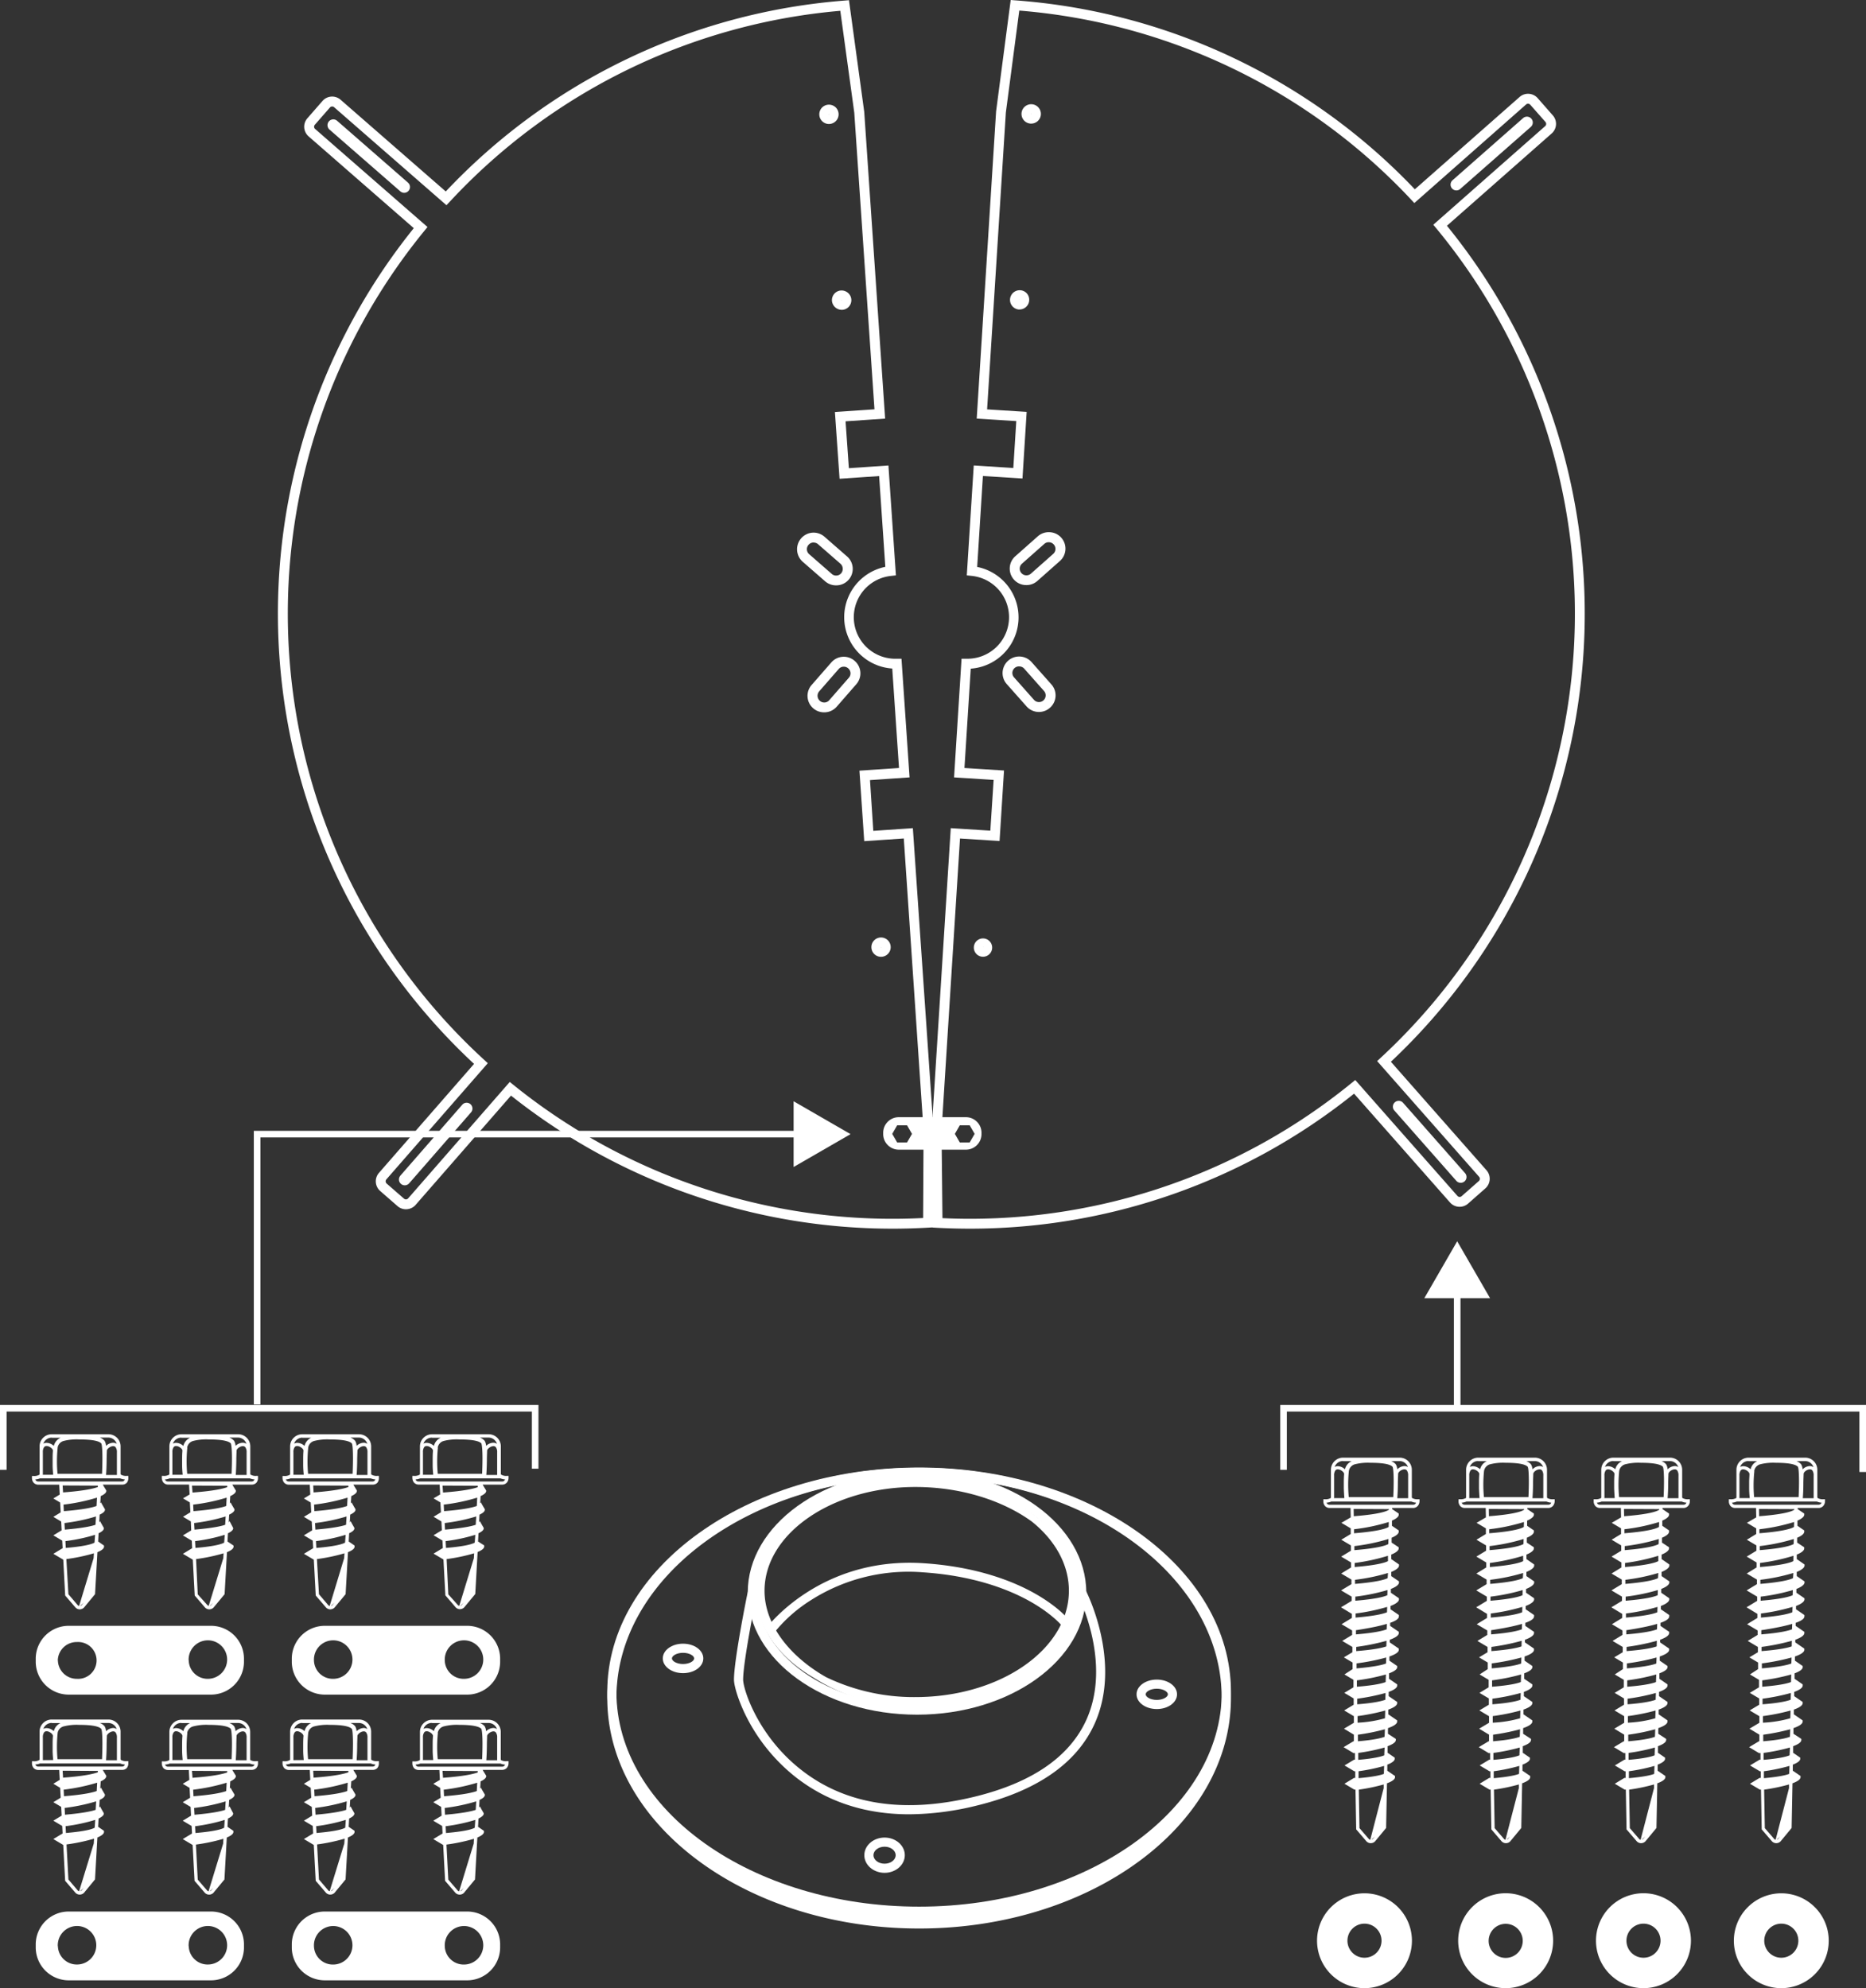 <svg xmlns="http://www.w3.org/2000/svg" viewBox="0 0 566 603.18"><rect x="0" y="0" width="566" height="603.18" fill="#333333" stroke="none"/><defs><style>.cls-1{fill:#fff;}</style></defs><title>blueprint</title><g id="Layer_2" data-name="Layer 2"><g id="Layer_1-2" data-name="Layer 1"><path class="cls-1" d="M294.18,372.76c-3.28,0-6.58-.09-9.88-.26l-1.41-.08-.3-29.41V343l5.8-91.75,12,.76,1-15.4-12-.76,2.27-36,1.44,0h.28a12.6,12.6,0,0,0,1.31-25.14l-1.44-.15,2.11-33.34,12,.76.9-14.23-12-.76,5.88-93.22L306.57,0,308,.11A185.91,185.91,0,0,1,429.15,57.43l31.77-28a3.88,3.88,0,0,1,5.49.34L471,35a3.88,3.88,0,0,1-.34,5.49l-31.77,28a186.56,186.56,0,0,1-17,253.63l29,32.92a3.9,3.9,0,0,1-.35,5.5l-5.23,4.61a3.89,3.89,0,0,1-5.5-.35l-29.09-33A186,186,0,0,1,294.18,372.76Zm-8.31-3.19a183.06,183.06,0,0,0,124.09-41l1.12-.91,31,35.17a.9.9,0,0,0,1.26.08l5.24-4.61a.91.91,0,0,0,.08-1.26l-30.94-35.12,1.07-1A183.55,183.55,0,0,0,435.68,69.3l-.93-1.12,33.94-29.92a.9.9,0,0,0,.08-1.26l-4.61-5.23a.9.9,0,0,0-1.26-.08L429,61.6l-1-1.07A182.92,182.92,0,0,0,309.17,3.21L305.1,34.12l-5.69,90.08,12,.76-1.27,20.21-12-.76L296.4,172a15.6,15.6,0,0,1-1.95,30.86L292.54,233l12,.76-1.35,21.39-12-.76-5.6,88.7Zm8.82-25.91a.06.06,0,0,0-.06.06h.06v-.06Zm3.57-53.4h-.19a2.78,2.78,0,1,1,.19,0Zm0-3s-.07,0-.07.06h.06v-.07ZM315.14,216a5,5,0,0,1-3.78-1.71l-6-6.76a5,5,0,1,1,7.55-6.65l6,6.76a5,5,0,0,1-.45,7.1h0A5,5,0,0,1,315.14,216Zm-6-13.83a2,2,0,0,0-1.52,3.37l6,6.77a2,2,0,0,0,3.05-2.68l-6-6.77A2,2,0,0,0,309.17,202.18Zm2.21-24.67h-.33a5,5,0,0,1-3-8.79l6.77-6a5,5,0,0,1,3.64-1.25,5,5,0,0,1,3,8.79l-6.77,6A5,5,0,0,1,311.38,177.51Zm6.75-13a2,2,0,0,0-1.34.51L310,171a2,2,0,0,0-.19,2.86,2,2,0,0,0,1.4.68,2,2,0,0,0,1.47-.49l6.77-6a2,2,0,0,0,.18-2.86,2,2,0,0,0-1.4-.68Zm-8.88-70.6h-.19A2.93,2.93,0,1,1,311.45,89a2.89,2.89,0,0,1,.73,2.12A2.94,2.94,0,0,1,309.25,93.89Zm0-3a.09.09,0,0,0-.07.06h.07v-.07Zm3.56-53.4h-.19a2.94,2.94,0,0,1-2.74-3.12,2.94,2.94,0,1,1,2.93,3.12Zm-.07-2.94h.14l-.07-.07A.11.11,0,0,0,312.74,34.55Z"/><path class="cls-1" d="M444.23,358.41a1.77,1.77,0,0,1-2.49-.16l-18.86-21.4a1.77,1.77,0,0,1,2.65-2.34l18.86,21.41A1.77,1.77,0,0,1,444.23,358.41Z"/><path class="cls-1" d="M464.49,36a1.78,1.78,0,0,1-.16,2.5L442.92,57.33a1.76,1.76,0,0,1-2.33-2.65L462,35.82A1.78,1.78,0,0,1,464.49,36Z"/><path class="cls-1" d="M270.81,372.76A185.93,185.93,0,0,1,155,332.39l-28.93,33.15a3.86,3.86,0,0,1-2.67,1.32,3.82,3.82,0,0,1-2.83-.95l-5.25-4.58a3.9,3.9,0,0,1-.37-5.5l28.84-33.06A186.56,186.56,0,0,1,125.51,69.22L93.61,41.38a3.89,3.89,0,0,1-.38-5.49l4.59-5.26a3.89,3.89,0,0,1,5.49-.37l31.9,27.83A186,186,0,0,1,256.1.18l1.41-.12,4.63,33.86L268.48,127l-12,.82,1,14.22,12-.81,2.27,33.33-1.43.16A12.6,12.6,0,0,0,272,199.85l1.44,0,2.45,36-12,.82,1,15.4,12-.82L283.18,343,283,372.37l-1.4.08C278,372.65,274.4,372.76,270.81,372.76ZM154.62,328.25l1.12.9A183.05,183.05,0,0,0,280,369.53l.14-26.48-6-88.67-12,.82-1.45-21.39,12-.81-2.05-30.18a15.6,15.6,0,0,1-2.1-30.85l-1.88-27.54-12,.82L253.25,125l12-.82-6.13-90-4.24-30.9A183,183,0,0,0,136.42,61.2l-1,1.06L101.34,32.52a.9.9,0,0,0-1.26.09l-4.59,5.25a.9.9,0,0,0,.09,1.26l34.09,29.75L128.75,70a183.57,183.57,0,0,0,18.13,251.56l1.08,1L117.2,357.8a.92.92,0,0,0,.08,1.27l5.26,4.58a.9.9,0,0,0,.65.22.89.89,0,0,0,.61-.3Zm116.46,15.41h0v.13l.06-.07S271.12,343.66,271.08,343.66Zm-3.84-53.38a2.91,2.91,0,0,1-2.92-2.74,2.89,2.89,0,0,1,.71-2.12,2.93,2.93,0,1,1,2.41,4.85Zm0-3h0v.13l.06-.07S267.27,287.28,267.24,287.28ZM250,216.11a5,5,0,0,1-3.78-8.34l5.93-6.79a5,5,0,0,1,7.09-.48,5,5,0,0,1,.49,7.09l-5.93,6.8a5,5,0,0,1-3.45,1.71Zm5.94-13.85a2,2,0,0,0-1.53.69l-5.93,6.8a2,2,0,0,0-.49,1.47,2,2,0,0,0,.68,1.39,2,2,0,0,0,2.87-.19l5.93-6.8a2,2,0,0,0-.2-2.86A2,2,0,0,0,255.92,202.26Zm-2.36-24.67a5,5,0,0,1-3.3-1.23l-6.8-5.93a5.06,5.06,0,0,1-.48-7.1h0a5,5,0,0,1,7.1-.48l6.79,5.93a5,5,0,0,1-3.31,8.81Zm-6.79-13a2,2,0,0,0-1.53.69h0a2,2,0,0,0,.2,2.87l6.79,5.93a2,2,0,0,0,3.36-1.67,2,2,0,0,0-.69-1.39l-6.8-5.93A2,2,0,0,0,246.77,164.61ZM255.28,94a3,3,0,0,1-2.93-2.74h0a2.94,2.94,0,0,1,2.73-3.13,3,3,0,0,1,2.13.72A2.93,2.93,0,0,1,255.48,94Zm0-3h0v.13l.06-.07A.07.07,0,0,0,255.28,91Zm-3.84-53.38a2.93,2.93,0,0,1-2.92-2.74h0a2.93,2.93,0,0,1,2.72-3.12,3,3,0,0,1,2.13.71,2.94,2.94,0,0,1-1.73,5.14Zm0-3h0v.13l.06-.07S251.48,34.59,251.44,34.59Z"/><path class="cls-1" d="M121.45,356.66l18.76-21.5a1.76,1.76,0,1,1,2.66,2.32L124.11,359a1.76,1.76,0,1,1-2.66-2.32Z"/><path class="cls-1" d="M102.26,36.65l21.5,18.76a1.76,1.76,0,1,1-2.32,2.65L99.94,39.31a1.78,1.78,0,0,1-.17-2.49A1.76,1.76,0,0,1,102.26,36.65Z"/><path class="cls-1" d="M292.89,338.94H272.72a4.73,4.73,0,0,0-4.83,4.62v.6a4.74,4.74,0,0,0,4.83,4.63h20.17a4.73,4.73,0,0,0,4.82-4.63v-.6A4.73,4.73,0,0,0,292.89,338.94Zm-17.76,7.66h-3l-1.5-2.6,1.5-2.6h3l1.5,2.6Zm19,0h-3l-1.5-2.6,1.5-2.6h3l1.5,2.6Z"/><path class="cls-1" d="M278.78,580.23c-51.6,0-93.58-30-93.58-67s42-67,93.58-67,93.59,30,93.59,67S330.39,580.23,278.78,580.23Zm0-133.16c-51.17,0-92.81,29.69-92.81,66.19s41.64,66.19,92.81,66.19,92.82-29.69,92.82-66.19S330,447.07,278.78,447.07Z"/><path class="cls-1" d="M278.79,581.23c-52.16,0-94.59-30.49-94.59-68s42.43-68,94.59-68,94.58,30.49,94.58,68S330.94,581.23,278.79,581.23Zm0-133.16c-50.63,0-91.82,29.24-91.82,65.19s41.19,65.19,91.82,65.19,91.81-29.24,91.81-65.19S329.41,448.07,278.79,448.07Z"/><path class="cls-1" d="M278.78,584.08c-51.6,0-93.58-30.9-93.58-68.89s42-68.89,93.58-68.89,93.59,30.9,93.59,68.89S330.39,584.08,278.78,584.08Zm0-137c-51.17,0-92.81,30.56-92.81,68.12s41.64,66.71,92.81,66.71,92.82-29.15,92.82-66.71S330,447.07,278.78,447.07Z"/><path class="cls-1" d="M278.79,585.08c-52.16,0-94.59-31.35-94.59-69.89s42.43-69.89,94.59-69.89,94.58,31.35,94.58,69.89S330.94,585.08,278.79,585.08Zm-28.7-5.34a124.93,124.93,0,0,0,57.39,0,131.87,131.87,0,0,1-57.39,0Zm28.7-131.67c-50.63,0-91.82,30.11-91.82,67.12,0,17.75,9.52,34.31,26.8,46.62s40.35,19.09,65,19.09,47.75-6.78,65-19.09,26.8-28.87,26.8-46.62C370.6,478.18,329.41,448.07,278.79,448.07Z"/><path class="cls-1" d="M278.15,519.21c-27.75,0-50.34-16.18-50.34-36.07s22.59-36.07,50.34-36.07,50.34,16.18,50.34,36.07S305.91,519.21,278.15,519.21Zm0-71.37c-27.33,0-49.56,15.84-49.56,35.3s22.23,35.3,49.56,35.3,49.57-15.84,49.57-35.3S305.48,447.84,278.15,447.84Z"/><path class="cls-1" d="M278.15,520.21c-28.31,0-51.34-16.63-51.34-37.07s23-37.07,51.34-37.07,51.34,16.63,51.34,37.07S306.46,520.21,278.15,520.21Zm0-71.37c-26.78,0-48.56,15.39-48.56,34.3s21.78,34.3,48.56,34.3,48.57-15.39,48.57-34.3S304.93,448.84,278.15,448.84Z"/><path class="cls-1" d="M277.67,515.87c-26.21,0-47.54-14.93-47.54-33.27s21.33-33.27,47.54-33.27,47.55,14.92,47.55,33.27S303.89,515.87,277.67,515.87Zm0-65.77c-25.79,0-46.77,14.58-46.77,32.5s22,34.57,47.81,34.57,47.82-16.65,47.82-34.57S303.47,450.1,277.67,450.1Z"/><path class="cls-1" d="M278.71,518.17a59.32,59.32,0,0,1-32-9.23c-10.71-6.29-17.53-15.76-17.53-26.34,0-18.9,21.78-34.27,48.54-34.27,14.69,0,27.87,4.62,36.78,11.92,8.08,6,13.08,13.85,13.08,22.35C327.53,501.55,304.72,518.17,278.71,518.17Zm-28.14-9.35a61.24,61.24,0,0,0,27.1,6.05c25.67,0,46.55-14.48,46.55-32.27,0-8-4.25-15.38-11.27-21-8.83-6.39-21.48-10.47-35.28-10.47-25.24,0-45.77,14.13-45.77,31.5C231.9,492.81,239.44,502.5,250.57,508.82Z"/><path class="cls-1" d="M275.76,549.43c-13.12,0-24.47-3.72-33.89-11.14-13.67-10.76-18.23-25.68-18.23-28.72,0-5.88,4-25.67,4.18-26.51l.76.16c0,.2-4.17,20.54-4.17,26.35,0,3,4.48,17.52,17.94,28.12,13.73,10.81,31.66,13.65,53.28,8.43,17.87-4.32,29.58-12.36,34.8-23.92,8.14-18.05-2.56-38.67-2.67-38.88l.68-.36c.12.21,11,21.16,2.69,39.55-5.32,11.79-17.2,20-35.32,24.36A85.57,85.57,0,0,1,275.76,549.43Z"/><path class="cls-1" d="M275.76,550.43h0c-13.33,0-24.94-3.82-34.51-11.35a54.87,54.87,0,0,1-14.51-17.58c-2.67-5.1-4.11-10-4.11-11.93,0-6,4-25.86,4.21-26.71l.2-1,2.72.56-.2,1c0,.2-4.15,20.43-4.15,26.15,0,2.86,4.39,17,17.55,27.33,13.49,10.62,31.12,13.39,52.43,8.25,17.56-4.24,29-12.1,34.12-23.36,7.93-17.56-2.53-37.8-2.63-38l-.47-.89,2.45-1.29.47.88c.11.22,11.17,21.67,2.71,40.43-5.45,12.09-17.56,20.47-36,24.92a86.87,86.87,0,0,1-20.28,2.59Z"/><path class="cls-1" d="M234.05,494.8l-.62-.46c.15-.21,15.69-21.13,46.66-19.09,16.13,1.07,27,5.49,33.23,9,6.8,3.82,9.73,7.35,9.85,7.5l-.59.49c-.12-.14-12-14.21-42.55-16.23a56,56,0,0,0-34.56,8.62A46.36,46.36,0,0,0,234.05,494.8Z"/><path class="cls-1" d="M234.27,496.19,232,494.56l.6-.81c.16-.21,16.25-21.56,47.53-19.49,16.33,1.07,27.32,5.56,33.66,9.12,6.82,3.84,9.82,7.36,10.14,7.74l.63.78-2.14,1.75-.63-.76s-3-3.53-9.66-7.22c-6.09-3.38-16.62-7.62-32.18-8.65a55,55,0,0,0-34,8.46,44.87,44.87,0,0,0-11.16,9.91Z"/><path class="cls-1" d="M207.18,506.61c-2.83,0-5.14-1.55-5.14-3.47s2.31-3.47,5.14-3.47,5.15,1.56,5.15,3.47S210,506.61,207.18,506.61Zm0-6.17c-2.41,0-4.37,1.22-4.37,2.7s2,2.7,4.37,2.7,4.37-1.21,4.37-2.7S209.59,500.44,207.18,500.44Z"/><path class="cls-1" d="M207.18,507.61c-3.44,0-6.14-2-6.14-4.47s2.7-4.47,6.14-4.47,6.15,2,6.15,4.47S210.63,507.61,207.18,507.61Zm0-6.17c-1.93,0-3.37.9-3.37,1.7s1.44,1.7,3.37,1.7,3.37-.89,3.37-1.7S209.11,501.44,207.18,501.44Z"/><path class="cls-1" d="M350.88,517.5c-2.84,0-5.14-1.55-5.14-3.47s2.3-3.47,5.14-3.47S356,512.12,356,514,353.71,517.5,350.88,517.5Zm0-6.17c-2.41,0-4.37,1.21-4.37,2.7s2,2.7,4.37,2.7,4.37-1.21,4.37-2.7S353.29,511.33,350.88,511.33Z"/><path class="cls-1" d="M350.88,518.5c-3.44,0-6.14-2-6.14-4.47s2.7-4.47,6.14-4.47,6.14,2,6.14,4.47S354.32,518.5,350.88,518.5Zm0-6.17c-1.93,0-3.37.9-3.37,1.7s1.44,1.7,3.37,1.7,3.37-.9,3.37-1.7S352.81,512.33,350.88,512.33Z"/><path class="cls-1" d="M268.31,567.19c-2.84,0-5.14-2-5.14-4.35s2.3-4.35,5.14-4.35,5.14,2,5.14,4.35S271.14,567.19,268.31,567.19Zm0-7.93c-2.41,0-4.37,1.61-4.37,3.58s2,3.58,4.37,3.58,4.37-1.61,4.37-3.58S270.72,559.26,268.31,559.26Z"/><path class="cls-1" d="M268.31,568.19c-3.39,0-6.14-2.4-6.14-5.35s2.75-5.35,6.14-5.35,6.14,2.4,6.14,5.35S271.69,568.19,268.31,568.19Zm0-7.93c-1.86,0-3.37,1.16-3.37,2.58s1.51,2.58,3.37,2.58,3.37-1.16,3.37-2.58S270.17,560.26,268.31,560.26Z"/><path class="cls-1" d="M151.7,504.32v-1.27a10,10,0,0,0-10.22-9.8H98.73a10,10,0,0,0-10.22,9.8v1.27a10,10,0,0,0,10.22,9.8h42.75A10,10,0,0,0,151.7,504.32Zm-56.47-.57a5.84,5.84,0,1,1,5.83,5.58A5.72,5.72,0,0,1,95.23,503.75Zm39.68,0a5.84,5.84,0,1,1,5.83,5.58A5.72,5.72,0,0,1,134.91,503.75Z"/><path class="cls-1" d="M74,504.32v-1.27a10,10,0,0,0-10.22-9.8H21.06a10,10,0,0,0-10.22,9.8v1.27a10,10,0,0,0,10.22,9.8H63.81A10,10,0,0,0,74,504.32Zm-56.47-.57a5.72,5.72,0,0,1,5.84-5.58,5.59,5.59,0,1,1,0,11.16A5.72,5.72,0,0,1,17.56,503.75Zm39.69,0a5.84,5.84,0,1,1,5.83,5.58A5.71,5.71,0,0,1,57.25,503.75Z"/><path class="cls-1" d="M151.7,591v-1.28a10,10,0,0,0-10.22-9.79H98.73a10,10,0,0,0-10.22,9.79V591a10,10,0,0,0,10.22,9.8h42.75A10,10,0,0,0,151.7,591Zm-56.47-.57a5.84,5.84,0,1,1,5.83,5.58A5.72,5.72,0,0,1,95.23,590.42Zm39.68,0a5.84,5.84,0,1,1,5.83,5.58A5.72,5.72,0,0,1,134.91,590.42Z"/><path class="cls-1" d="M74,591v-1.28a10,10,0,0,0-10.22-9.79H21.06a10,10,0,0,0-10.22,9.79V591a10,10,0,0,0,10.22,9.8H63.81A10,10,0,0,0,74,591Zm-56.47-.57A5.84,5.84,0,1,1,23.4,596,5.73,5.73,0,0,1,17.56,590.42Zm39.69,0A5.84,5.84,0,1,1,63.08,596,5.72,5.72,0,0,1,57.25,590.42Z"/><path class="cls-1" d="M554.7,588.79a14.39,14.39,0,1,0-14.39,14.39A14.4,14.4,0,0,0,554.7,588.79Zm-19.56,0a5.17,5.17,0,1,1,5.17,5.16A5.17,5.17,0,0,1,535.14,588.79Z"/><path class="cls-1" d="M512.9,588.79a14.4,14.4,0,1,0-14.39,14.39A14.4,14.4,0,0,0,512.9,588.79Zm-19.56,0a5.17,5.17,0,1,1,5.17,5.16A5.16,5.16,0,0,1,493.34,588.79Z"/><path class="cls-1" d="M471.1,588.79a14.4,14.4,0,1,0-14.4,14.39A14.4,14.4,0,0,0,471.1,588.79Zm-19.56,0A5.17,5.17,0,1,1,456.7,594,5.16,5.16,0,0,1,451.54,588.79Z"/><path class="cls-1" d="M428.27,588.79a14.39,14.39,0,1,0-14.39,14.39A14.4,14.4,0,0,0,428.27,588.79Zm-19.56,0a5.17,5.17,0,1,1,5.17,5.16A5.17,5.17,0,0,1,408.71,588.79Z"/><polygon class="cls-1" points="566 446.58 564 446.58 564 428.25 390.33 428.25 390.33 445.92 388.33 445.92 388.33 426.25 566 426.25 566 446.58"/><polygon class="cls-1" points="2 445.92 0 445.92 0 426.25 163.33 426.25 163.33 445.58 161.33 445.58 161.33 428.25 2 428.25 2 445.92"/><rect class="cls-1" x="441" y="390.93" width="2" height="35.65"/><polygon class="cls-1" points="451.97 393.85 442 376.58 432.03 393.85 451.97 393.85"/><path class="cls-1" d="M430.57,455.33l0-.48-.48,0a3,3,0,0,1-1.74-.37.31.31,0,0,1-.11-.25v-8.33a3.68,3.68,0,0,0-3.68-3.67H407.38a3.68,3.68,0,0,0-3.68,3.67v1.74l0,6.74a.3.3,0,0,1-.07.1,3,3,0,0,1-1.74.37l-.49,0,0,.48a2.22,2.22,0,0,0,.52,1.59,1.93,1.93,0,0,0,1.47.58h6.26l.06,2.85L406.88,462l2.82,1.68,0,1.72-2.85,1.73,2.91,1.73,0,1.61-2.94,1.78,3,1.79,0,1.5-3,1.84,3.1,1.84,0,1.39-3.13,1.89,3.2,1.9,0,1.28-3.22,1.95,3.29,2,0,1.23-3.13,1.9,3.2,1.9,0,1.35-3,1.82,3.08,1.83,0,1.61-2.58,1.55,2.64,1.57,0,2L407.8,508l2.74,1.63,0,2.28-2.78,1.68,2.84,1.69,0,1.91-2.88,1.73,2.94,1.75,0,2-3,1.79,3,1.81,0,2h-.12l-3,1.79,3,1.8H411l0,2-.16,0h-.11l-2.91,1.75,3,1.78.17,0h.09l0,2-.24,0h-.12l-2.92,1.77,3,1.78.17,0,.18,0,.21,11.74V555l3.06,3.57a1.81,1.81,0,0,0,1.28.62h.1a1.84,1.84,0,0,0,1.28-.54l3.36-4.07.26-13.55c1.54-.57,2.54-1.23,2.44-2l0-.22-2.34-1.6,0-1.84c1.42-.55,2.35-1.19,2.25-1.9l0-.22-2.15-1.48,0-2c1.57-.58,2.59-1.25,2.48-2l0-.22L421,526l0-1.71c1.74-.61,2.9-1.32,2.79-2.13l0-.22-2.68-1.84,0-1.43c1.68-.6,2.79-1.3,2.68-2.1l0-.22-2.57-1.76,0-1.29c1.62-.59,2.69-1.28,2.58-2.06l0-.22-2.47-1.7,0-1.65c1.56-.58,2.57-1.25,2.47-2l0-.22-2.36-1.63,0-1.26c1.78-.62,3-1.35,2.85-2.18l0-.22-2.74-1.88,0-.8c1.73-.63,2.86-1.36,2.75-2.18l0-.22-2.64-1.81,0-.92c2.39-.84,2.73-1.55,2.65-2.16l0-.22-2.54-1.74v-1c2.21-.85,2.63-1.61,2.56-2.12l0-.22-2.45-1.68,0-1.14c2.12-.84,2.53-1.58,2.46-2.08l0-.22-2.35-1.61,0-1.25c2-.83,2.43-1.55,2.36-2.05l0-.22L422,473l0-1.36c1.95-.8,2.32-1.52,2.26-2l0-.22L422.11,468l0-1.47c1.86-.78,2.22-1.48,2.16-2l0-.22-2.06-1.41,0-1.57c1.77-.77,2.12-1.46,2.06-1.92l0-.22-2-1.35v-.34h6.25a1.94,1.94,0,0,0,1.48-.58A2.22,2.22,0,0,0,430.57,455.33ZM424,450.22c0-1.3.08-2.5.08-3.06s1-1.38,1.91-1.38a.88.88,0,0,1,.75.34,2.54,2.54,0,0,1,.38,1.55l0,6.86-3.29,0C423.93,453.24,424,451.71,424,450.22Zm3.05-5.13a1.89,1.89,0,0,0-1.06-.31,3.29,3.29,0,0,0-2.17,1,3.41,3.41,0,0,0-.43-1.51,3.31,3.31,0,0,0-1.46-1h2.59A2.66,2.66,0,0,1,427.05,445.09Zm-22.39,9.33a1,1,0,0,0,0-.17v-6.59a2.52,2.52,0,0,1,.38-1.54.88.88,0,0,1,.74-.34c.88,0,1.92.85,1.92,1.38v.11c-.05.67-.09,1.45-.09,2.35,0,.6,0,1.25,0,1.95.05,1.24.12,2.32.17,2.93l-3.2,0Zm4.48-8.13a2.52,2.52,0,0,1,1.87-2.06,16.15,16.15,0,0,1,4.73-.44c4.7,0,6.22.68,6.66,1.23.05.09.33.72.33,4.47,0,1.9-.07,3.76-.12,4.72h-13.5A40.35,40.35,0,0,1,409.14,446.29Zm-1.76-3H410a3.6,3.6,0,0,0-2.05,2.47,3.35,3.35,0,0,0-2.17-.94,1.9,1.9,0,0,0-.95.25A2.66,2.66,0,0,1,407.38,443.25Zm3.21,14.5,10.72.05V458c-.28.26-1.95,1.33-10.68,2Zm1.77,96.84-.21-11.68a56.38,56.38,0,0,0,7.55-1.57l0,1.11-4.07,15.68a.79.79,0,0,1-.42-.25Zm3.61,3.54,1.06-1-.67.8A.75.75,0,0,1,416,558.13Zm3.79-20c-.92.36-3,.89-7.68,1.3l0-2.1a55.51,55.51,0,0,0,7.76-1.62Zm.11-5.63c-.82.35-2.87.94-7.89,1.37l0-2.1a58.74,58.74,0,0,0,8-1.64Zm.11-5.62c-1,.38-3.14.94-8.1,1.36l0-2a62.83,62.83,0,0,0,8.19-1.65Zm.11-5.62a36.34,36.34,0,0,1-8.31,1.34l0-2a62,62,0,0,0,8.39-1.69Zm.11-5.62c-1.06.4-3.42,1-8.53,1.38l0-1.7a62.08,62.08,0,0,0,8.6-1.74Zm.1-5.37c-1,.4-3.37,1-8.72,1.42l0-1.94a61.79,61.79,0,0,0,8.8-1.78Zm.11-5.63c-1,.4-3.31,1-8.94,1.48l0-1.51a65.58,65.58,0,0,0,9-1.79Zm.1-5.19c-1.16.42-3.69,1-9.13,1.43l0-1.27a66.63,66.63,0,0,0,9.18-1.86Zm.1-5.18c-1.08.43-3.59,1.07-9.32,1.54l0-1.27c1.2-.18,3.65-.57,6.08-1.09,1.34-.29,2.42-.57,3.3-.83Zm.1-5.17c-1,.43-3.5,1.11-9.52,1.61l0-1.24a60.1,60.1,0,0,0,9.57-2Zm.1-5.17c-.93.43-3.39,1.15-9.71,1.67l0-1.24a59.28,59.28,0,0,0,9.76-2Zm.1-5.18c-.85.43-3.26,1.19-9.9,1.74l0-1.24a59.53,59.53,0,0,0,10-2.07Zm.1-5.17c-.76.41-3.11,1.22-10.1,1.79l0-1.23A60.1,60.1,0,0,0,421,472Zm.1-5.18c-.64.38-2.88,1.26-10.29,1.85l0-1.23a58.35,58.35,0,0,0,10.33-2.15Zm.1-5.19c-.5.34-2.54,1.29-10.49,1.92l0-1.22a57.38,57.38,0,0,0,10.53-2.2Zm8.11-7a1,1,0,0,1-.75.26H403.32a1,1,0,0,1-.74-.26,1,1,0,0,1-.2-.37,4,4,0,0,0,1.41-.33l4.71,0h14.82l4.79,0a4,4,0,0,0,1.41.33A1,1,0,0,1,429.32,456.24Z"/><path class="cls-1" d="M471.57,455.33l0-.48-.48,0a3,3,0,0,1-1.74-.37.31.31,0,0,1-.11-.25v-8.33a3.68,3.68,0,0,0-3.68-3.67H448.38a3.68,3.68,0,0,0-3.68,3.67v1.74l0,6.74a.3.3,0,0,1-.07.1,3,3,0,0,1-1.74.37l-.49,0,0,.48a2.22,2.22,0,0,0,.52,1.59,1.93,1.93,0,0,0,1.47.58h6.26l.06,2.85L447.88,462l2.82,1.68,0,1.72-2.85,1.73,2.91,1.73,0,1.61-2.94,1.78,3,1.79,0,1.5-3,1.84,3.1,1.84,0,1.39-3.13,1.89,3.2,1.9,0,1.28-3.22,1.95,3.29,2,0,1.23-3.13,1.9,3.2,1.9,0,1.35-3,1.82,3.08,1.83,0,1.61-2.58,1.55,2.64,1.57,0,2L448.8,508l2.74,1.63,0,2.28-2.78,1.68,2.84,1.69,0,1.91-2.88,1.73,2.94,1.75,0,2-3,1.79,3,1.81,0,2h-.12l-3,1.79,3,1.8H452l0,2-.16,0h-.11l-2.91,1.75,3,1.78.17,0h.09l0,2-.24,0h-.12l-2.92,1.77,3,1.78.17,0,.18,0,.21,11.74V555l3.06,3.57a1.81,1.81,0,0,0,1.28.62h.1a1.84,1.84,0,0,0,1.28-.54l3.36-4.07.26-13.55c1.54-.57,2.54-1.23,2.44-2l0-.22-2.34-1.6,0-1.84c1.42-.55,2.35-1.19,2.25-1.9l0-.22-2.15-1.48,0-2c1.57-.58,2.59-1.25,2.48-2l0-.22L462,526l0-1.71c1.74-.61,2.9-1.32,2.79-2.13l0-.22-2.68-1.84,0-1.43c1.68-.6,2.79-1.3,2.68-2.1l0-.22-2.57-1.76,0-1.29c1.62-.59,2.69-1.28,2.58-2.06l0-.22-2.47-1.7,0-1.65c1.56-.58,2.57-1.25,2.47-2l0-.22-2.36-1.63,0-1.26c1.78-.62,3-1.35,2.85-2.18l0-.22-2.74-1.88,0-.8c1.73-.63,2.86-1.36,2.75-2.18l0-.22-2.64-1.81,0-.92c2.39-.84,2.73-1.55,2.65-2.16l0-.22-2.54-1.74v-1c2.21-.85,2.63-1.61,2.56-2.12l0-.22-2.45-1.68,0-1.14c2.12-.84,2.53-1.58,2.46-2.08l0-.22-2.35-1.61,0-1.25c2-.83,2.43-1.55,2.36-2.05l0-.22L463,473l0-1.36c1.95-.8,2.32-1.52,2.26-2l0-.22L463.11,468l0-1.47c1.86-.78,2.22-1.48,2.16-2l0-.22-2.06-1.41,0-1.57c1.77-.77,2.12-1.46,2.06-1.92l0-.22-2-1.35v-.34h6.25a1.94,1.94,0,0,0,1.48-.58A2.22,2.22,0,0,0,471.57,455.33ZM465,450.22c0-1.3.08-2.5.08-3.06s1-1.38,1.91-1.38a.88.88,0,0,1,.75.34,2.54,2.54,0,0,1,.38,1.55l0,6.86-3.29,0C464.93,453.24,465,451.71,465,450.22Zm3.05-5.13a1.89,1.89,0,0,0-1.06-.31,3.29,3.29,0,0,0-2.17,1,3.41,3.41,0,0,0-.43-1.51,3.31,3.31,0,0,0-1.46-1h2.59A2.66,2.66,0,0,1,468.05,445.09Zm-22.39,9.33a1,1,0,0,0,0-.17v-6.59a2.52,2.52,0,0,1,.38-1.54.88.88,0,0,1,.74-.34c.88,0,1.92.85,1.92,1.38v.11c-.05.67-.09,1.45-.09,2.35,0,.6,0,1.25,0,1.95.05,1.24.12,2.32.17,2.93l-3.2,0Zm4.48-8.13a2.52,2.52,0,0,1,1.87-2.06,16.15,16.15,0,0,1,4.73-.44c4.7,0,6.22.68,6.66,1.23.05.09.33.72.33,4.47,0,1.9-.07,3.76-.12,4.72h-13.5A40.35,40.35,0,0,1,450.14,446.29Zm-1.76-3H451a3.6,3.6,0,0,0-2.05,2.47,3.35,3.35,0,0,0-2.17-.94,1.9,1.9,0,0,0-.95.25A2.66,2.66,0,0,1,448.38,443.25Zm3.21,14.5,10.72.05V458c-.28.26-1.95,1.33-10.68,2Zm1.77,96.84-.21-11.68a56.38,56.38,0,0,0,7.55-1.57l0,1.11-4.07,15.68a.79.79,0,0,1-.42-.25Zm3.61,3.54,1.06-1-.67.8A.75.75,0,0,1,457,558.13Zm3.79-20c-.92.36-3,.89-7.68,1.3l0-2.1a55.51,55.51,0,0,0,7.76-1.62Zm.11-5.63c-.82.35-2.87.94-7.89,1.37l0-2.1a58.74,58.74,0,0,0,8-1.64Zm.11-5.62c-1,.38-3.14.94-8.1,1.36l0-2a62.83,62.83,0,0,0,8.19-1.65Zm.11-5.62a36.34,36.34,0,0,1-8.31,1.34l0-2a62,62,0,0,0,8.39-1.69Zm.11-5.62c-1.06.4-3.42,1-8.53,1.38l0-1.7a62.08,62.08,0,0,0,8.6-1.74Zm.1-5.37c-1,.4-3.37,1-8.72,1.42l0-1.94a61.79,61.79,0,0,0,8.8-1.78Zm.11-5.63c-1,.4-3.31,1-8.94,1.48l0-1.51a65.58,65.58,0,0,0,9-1.79Zm.1-5.19c-1.16.42-3.69,1-9.13,1.43l0-1.27a66.63,66.63,0,0,0,9.18-1.86Zm.1-5.18c-1.08.43-3.59,1.07-9.32,1.54l0-1.27c1.2-.18,3.65-.57,6.08-1.09,1.34-.29,2.42-.57,3.3-.83Zm.1-5.17c-1,.43-3.5,1.11-9.52,1.61l0-1.24a60.1,60.1,0,0,0,9.57-2Zm.1-5.17c-.93.43-3.39,1.15-9.71,1.67l0-1.24a59.28,59.28,0,0,0,9.76-2Zm.1-5.18c-.85.43-3.26,1.19-9.9,1.74l0-1.24a59.53,59.53,0,0,0,10-2.07Zm.1-5.17c-.76.41-3.11,1.22-10.1,1.79l0-1.23A60.1,60.1,0,0,0,462,472Zm.1-5.18c-.64.38-2.88,1.26-10.29,1.85l0-1.23a58.35,58.35,0,0,0,10.33-2.15Zm.1-5.19c-.5.34-2.54,1.29-10.49,1.92l0-1.22a57.38,57.38,0,0,0,10.53-2.2Zm8.11-7a1,1,0,0,1-.75.26H444.32a1,1,0,0,1-.74-.26,1,1,0,0,1-.2-.37,4,4,0,0,0,1.41-.33l4.71,0h14.82l4.79,0a4,4,0,0,0,1.41.33A1,1,0,0,1,470.32,456.24Z"/><path class="cls-1" d="M512.57,455.33l0-.48-.48,0a3,3,0,0,1-1.74-.37.31.31,0,0,1-.11-.25v-8.33a3.68,3.68,0,0,0-3.68-3.67H489.38a3.68,3.68,0,0,0-3.68,3.67v1.74l0,6.74a.3.3,0,0,1-.07.1,3,3,0,0,1-1.74.37l-.49,0,0,.48a2.22,2.22,0,0,0,.52,1.59,1.93,1.93,0,0,0,1.47.58h6.26l.06,2.85L488.88,462l2.82,1.68,0,1.72-2.85,1.73,2.91,1.73,0,1.61-2.94,1.78,3,1.79,0,1.5-3,1.84,3.1,1.84,0,1.39-3.13,1.89,3.2,1.9,0,1.28-3.22,1.95,3.29,2,0,1.23-3.13,1.9,3.2,1.9,0,1.35-3,1.82,3.08,1.83,0,1.61-2.58,1.55,2.64,1.57,0,2L489.8,508l2.74,1.63,0,2.28-2.78,1.68,2.84,1.69,0,1.91-2.88,1.73,2.94,1.75,0,2-3,1.79,3,1.81,0,2h-.12l-3,1.79,3,1.8H493l0,2-.16,0h-.11l-2.91,1.75,3,1.78.17,0h.09l0,2-.24,0h-.12l-2.92,1.77,3,1.78.17,0,.18,0,.21,11.74V555l3.06,3.57a1.81,1.81,0,0,0,1.28.62h.1a1.84,1.84,0,0,0,1.28-.54l3.36-4.07.26-13.55c1.54-.57,2.54-1.23,2.44-2l0-.22-2.34-1.6,0-1.84c1.42-.55,2.35-1.19,2.25-1.9l0-.22-2.15-1.48,0-2c1.57-.58,2.59-1.25,2.48-2l0-.22L503,526l0-1.71c1.74-.61,2.9-1.32,2.79-2.13l0-.22-2.68-1.84,0-1.43c1.68-.6,2.79-1.3,2.68-2.1l0-.22-2.57-1.76,0-1.29c1.62-.59,2.69-1.28,2.58-2.06l0-.22-2.47-1.7,0-1.65c1.56-.58,2.57-1.25,2.47-2l0-.22-2.36-1.63,0-1.26c1.78-.62,3-1.35,2.85-2.18l0-.22-2.74-1.88,0-.8c1.73-.63,2.86-1.36,2.75-2.18l0-.22-2.64-1.81,0-.92c2.39-.84,2.73-1.55,2.65-2.16l0-.22-2.54-1.74v-1c2.21-.85,2.63-1.61,2.56-2.12l0-.22-2.45-1.68,0-1.14c2.12-.84,2.53-1.58,2.46-2.08l0-.22-2.35-1.61,0-1.25c2-.83,2.43-1.55,2.36-2.05l0-.22L504,473l0-1.36c1.95-.8,2.32-1.52,2.26-2l0-.22L504.11,468l0-1.47c1.86-.78,2.22-1.48,2.16-2l0-.22-2.06-1.41,0-1.57c1.77-.77,2.12-1.46,2.06-1.92l0-.22-2-1.35v-.34h6.25a1.94,1.94,0,0,0,1.48-.58A2.22,2.22,0,0,0,512.57,455.33ZM506,450.22c0-1.3.08-2.5.08-3.06s1-1.38,1.91-1.38a.88.88,0,0,1,.75.34,2.54,2.54,0,0,1,.38,1.55l0,6.86-3.29,0C505.93,453.24,506,451.71,506,450.22Zm3.05-5.13a1.89,1.89,0,0,0-1.06-.31,3.29,3.29,0,0,0-2.17,1,3.41,3.41,0,0,0-.43-1.51,3.31,3.31,0,0,0-1.46-1h2.59A2.66,2.66,0,0,1,509.05,445.09Zm-22.39,9.33a1,1,0,0,0,0-.17v-6.59a2.52,2.52,0,0,1,.38-1.54.88.88,0,0,1,.74-.34c.88,0,1.92.85,1.92,1.38v.11c-.05.67-.09,1.45-.09,2.35,0,.6,0,1.25,0,1.95.05,1.24.12,2.32.17,2.93l-3.2,0Zm4.48-8.13a2.52,2.52,0,0,1,1.87-2.06,16.15,16.15,0,0,1,4.73-.44c4.7,0,6.22.68,6.66,1.23.05.09.33.72.33,4.47,0,1.9-.07,3.76-.12,4.72h-13.5A40.35,40.35,0,0,1,491.14,446.29Zm-1.76-3H492a3.6,3.6,0,0,0-2.05,2.47,3.35,3.35,0,0,0-2.17-.94,1.9,1.9,0,0,0-.95.25A2.66,2.66,0,0,1,489.38,443.25Zm3.21,14.5,10.72.05V458c-.28.26-1.95,1.33-10.68,2Zm1.77,96.84-.21-11.68a56.38,56.38,0,0,0,7.55-1.57l0,1.11-4.07,15.68a.79.79,0,0,1-.42-.25Zm3.61,3.54,1.06-1-.67.8A.75.75,0,0,1,498,558.13Zm3.79-20c-.92.36-3,.89-7.68,1.3l0-2.1a55.51,55.51,0,0,0,7.76-1.62Zm.11-5.63c-.82.35-2.87.94-7.89,1.37l0-2.1a58.74,58.74,0,0,0,8-1.64Zm.11-5.62c-1,.38-3.14.94-8.1,1.36l0-2a62.83,62.83,0,0,0,8.19-1.65Zm.11-5.62a36.34,36.34,0,0,1-8.31,1.34l0-2a62,62,0,0,0,8.39-1.69Zm.11-5.62c-1.06.4-3.42,1-8.53,1.38l0-1.7a62.08,62.08,0,0,0,8.6-1.74Zm.1-5.37c-1,.4-3.37,1-8.72,1.42l0-1.94a61.79,61.79,0,0,0,8.8-1.78Zm.11-5.63c-1,.4-3.31,1-8.94,1.48l0-1.51a65.58,65.58,0,0,0,9-1.79Zm.1-5.19c-1.16.42-3.69,1-9.13,1.43l0-1.27a66.63,66.63,0,0,0,9.18-1.86Zm.1-5.18c-1.08.43-3.59,1.07-9.32,1.54l0-1.27c1.2-.18,3.65-.57,6.08-1.09,1.34-.29,2.42-.57,3.3-.83Zm.1-5.17c-1,.43-3.5,1.11-9.52,1.61l0-1.24a60.1,60.1,0,0,0,9.57-2Zm.1-5.17c-.93.43-3.39,1.15-9.71,1.67l0-1.24a59.28,59.28,0,0,0,9.76-2Zm.1-5.18c-.85.43-3.26,1.19-9.9,1.74l0-1.24a59.53,59.53,0,0,0,10-2.07Zm.1-5.17c-.76.41-3.11,1.22-10.1,1.79l0-1.23A60.1,60.1,0,0,0,503,472Zm.1-5.18c-.64.38-2.88,1.26-10.29,1.85l0-1.23a58.35,58.35,0,0,0,10.33-2.15Zm.1-5.19c-.5.34-2.54,1.29-10.49,1.92l0-1.22a57.38,57.38,0,0,0,10.53-2.2Zm8.11-7a1,1,0,0,1-.75.26H485.32a1,1,0,0,1-.74-.26,1,1,0,0,1-.2-.37,4,4,0,0,0,1.41-.33l4.71,0h14.82l4.79,0a4,4,0,0,0,1.41.33A1,1,0,0,1,511.32,456.24Z"/><path class="cls-1" d="M553.57,455.33l0-.48-.48,0a3,3,0,0,1-1.74-.37.31.31,0,0,1-.11-.25v-8.33a3.68,3.68,0,0,0-3.68-3.67H530.38a3.68,3.68,0,0,0-3.68,3.67v1.74l0,6.74a.3.3,0,0,1-.07.1,3,3,0,0,1-1.74.37l-.49,0,0,.48a2.22,2.22,0,0,0,.52,1.59,1.93,1.93,0,0,0,1.47.58h6.26l.06,2.85L529.88,462l2.82,1.68,0,1.72-2.85,1.73,2.91,1.73,0,1.61-2.94,1.78,3,1.79,0,1.5-3,1.84,3.1,1.84,0,1.39-3.13,1.89,3.2,1.9,0,1.28-3.22,1.95,3.29,2,0,1.23-3.13,1.9,3.2,1.9,0,1.35-3,1.82,3.08,1.83,0,1.61-2.58,1.55,2.64,1.57,0,2L530.8,508l2.74,1.63,0,2.28-2.78,1.68,2.84,1.69,0,1.91-2.88,1.73,2.94,1.75,0,2-3,1.79,3,1.81,0,2h-.12l-3,1.79,3,1.8H534l0,2-.16,0h-.11l-2.91,1.75,3,1.78.17,0h.09l0,2-.24,0h-.12l-2.92,1.77,3,1.78.17,0,.18,0,.21,11.74V555l3.06,3.57a1.81,1.81,0,0,0,1.28.62h.1a1.84,1.84,0,0,0,1.28-.54l3.36-4.07.26-13.55c1.54-.57,2.54-1.23,2.44-2l0-.22-2.34-1.6,0-1.84c1.42-.55,2.35-1.19,2.25-1.9l0-.22-2.15-1.48,0-2c1.57-.58,2.59-1.25,2.48-2l0-.22L544,526l0-1.71c1.74-.61,2.9-1.32,2.79-2.13l0-.22-2.68-1.84,0-1.43c1.68-.6,2.79-1.3,2.68-2.1l0-.22-2.57-1.76,0-1.29c1.62-.59,2.69-1.28,2.58-2.06l0-.22-2.47-1.7,0-1.65c1.56-.58,2.57-1.25,2.47-2l0-.22-2.36-1.63,0-1.26c1.78-.62,3-1.35,2.85-2.18l0-.22-2.74-1.88,0-.8c1.73-.63,2.86-1.36,2.75-2.18l0-.22-2.64-1.81,0-.92c2.39-.84,2.73-1.55,2.65-2.16l0-.22-2.54-1.74v-1c2.21-.85,2.63-1.61,2.56-2.12l0-.22-2.45-1.68,0-1.14c2.12-.84,2.53-1.58,2.46-2.08l0-.22-2.35-1.61,0-1.25c2-.83,2.43-1.55,2.36-2.05l0-.22L545,473l0-1.36c2-.8,2.32-1.52,2.26-2l0-.22L545.11,468l0-1.47c1.86-.78,2.22-1.48,2.16-2l0-.22-2.06-1.41,0-1.57c1.77-.77,2.12-1.46,2.06-1.92l0-.22-2-1.35v-.34h6.25a1.94,1.94,0,0,0,1.48-.58A2.22,2.22,0,0,0,553.57,455.33ZM547,450.22c0-1.3.08-2.5.08-3.06s1-1.38,1.91-1.38a.88.88,0,0,1,.75.34,2.54,2.54,0,0,1,.38,1.55l0,6.86-3.29,0C546.93,453.24,547,451.71,547,450.22Zm3-5.13a1.89,1.89,0,0,0-1.06-.31,3.29,3.29,0,0,0-2.17,1,3.41,3.41,0,0,0-.43-1.51,3.31,3.31,0,0,0-1.46-1h2.59A2.66,2.66,0,0,1,550.05,445.09Zm-22.39,9.33a1,1,0,0,0,0-.17v-6.59a2.52,2.52,0,0,1,.38-1.54.88.88,0,0,1,.74-.34c.88,0,1.92.85,1.92,1.38v.11c0,.67-.09,1.45-.09,2.35,0,.6,0,1.25,0,1.95,0,1.24.12,2.32.17,2.93l-3.2,0Zm4.48-8.13a2.52,2.52,0,0,1,1.87-2.06,16.15,16.15,0,0,1,4.73-.44c4.7,0,6.22.68,6.66,1.23.05.09.33.72.33,4.47,0,1.9-.07,3.76-.12,4.72h-13.5A40.35,40.35,0,0,1,532.14,446.29Zm-1.76-3H533a3.6,3.6,0,0,0-2,2.47,3.35,3.35,0,0,0-2.17-.94,1.9,1.9,0,0,0-1,.25A2.66,2.66,0,0,1,530.38,443.25Zm3.21,14.5,10.72.05V458c-.28.26-1.95,1.33-10.68,2Zm1.77,96.84-.21-11.68a56.38,56.38,0,0,0,7.55-1.57l0,1.11-4.07,15.68a.79.79,0,0,1-.42-.25Zm3.61,3.54,1.06-1-.67.8A.75.75,0,0,1,539,558.13Zm3.79-20c-.92.36-3,.89-7.68,1.3l0-2.1a55.51,55.51,0,0,0,7.76-1.62Zm.11-5.63c-.82.35-2.87.94-7.89,1.37l0-2.1a58.74,58.74,0,0,0,8-1.64Zm.11-5.62c-1,.38-3.14.94-8.1,1.36l0-2a62.83,62.83,0,0,0,8.19-1.65Zm.11-5.62a36.34,36.34,0,0,1-8.31,1.34l0-2a62,62,0,0,0,8.39-1.69Zm.11-5.62c-1.06.4-3.42,1-8.53,1.38l0-1.7a62.08,62.08,0,0,0,8.6-1.74Zm.1-5.37c-1,.4-3.37,1-8.72,1.42l0-1.94a61.79,61.79,0,0,0,8.8-1.78Zm.11-5.63c-1,.4-3.31,1-8.94,1.48l0-1.51a65.58,65.58,0,0,0,9-1.79Zm.1-5.19c-1.16.42-3.69,1-9.13,1.43l0-1.27a66.63,66.63,0,0,0,9.18-1.86Zm.1-5.18c-1.08.43-3.59,1.07-9.32,1.54l0-1.27c1.2-.18,3.65-.57,6.08-1.09,1.34-.29,2.42-.57,3.3-.83Zm.1-5.17c-1,.43-3.5,1.11-9.52,1.61l0-1.24a60.1,60.1,0,0,0,9.57-2Zm.1-5.17c-.93.43-3.39,1.15-9.71,1.67l0-1.24a59.28,59.28,0,0,0,9.76-2Zm.1-5.18c-.85.43-3.26,1.19-9.9,1.74l0-1.24a59.53,59.53,0,0,0,10-2.07Zm.1-5.17c-.76.41-3.11,1.22-10.1,1.79l0-1.23A60.1,60.1,0,0,0,544,472Zm.1-5.18c-.64.38-2.88,1.26-10.29,1.85l0-1.23a58.35,58.35,0,0,0,10.33-2.15Zm.1-5.19c-.5.34-2.54,1.29-10.49,1.92l0-1.22a57.38,57.38,0,0,0,10.53-2.2Zm8.11-7a1,1,0,0,1-.75.26H526.32a1,1,0,0,1-.74-.26,1,1,0,0,1-.2-.37,4,4,0,0,0,1.41-.33l4.71,0h14.82l4.79,0a4,4,0,0,0,1.41.33A1,1,0,0,1,552.32,456.24Z"/><path class="cls-1" d="M38.92,448.25l0-.49-.49,0a3,3,0,0,1-1.74-.37.36.36,0,0,1-.11-.26v-8.32a3.68,3.68,0,0,0-3.67-3.68H15.72A3.68,3.68,0,0,0,12,438.84v1.74l0,6.74-.08.1a3,3,0,0,1-1.74.37l-.48,0,0,.48a2.19,2.19,0,0,0,.52,1.58,1.92,1.92,0,0,0,1.48.58h6.26l.16,3-1.94,1.18,2.07,1.23.16,3-2.23,1.35,2.38,1.42.14,2.67-2.52,1.52,2.69,1.6L19,469.7l-2.81,1.7,3,1.78.58,10.88,3.06,3.56a1.78,1.78,0,0,0,1.27.63h.1a1.84,1.84,0,0,0,1.28-.54l3.35-4.06.72-12.74c1.28-.52,2.09-1.12,2-1.79l0-.22-1.78-1.23.14-2.5c1-.48,1.67-1,1.59-1.62l-.78-1.36-.36-.7-.26.36.13-2.33c1.05-.48,1.69-1,1.6-1.63l-.82-1.41-.37-.69-.22.31.13-2.2c1.11-.51,1.79-1.07,1.7-1.7l-.88-1.45-.19-.34h5.83a1.89,1.89,0,0,0,1.47-.58A2.27,2.27,0,0,0,38.92,448.25Zm-6.58-5.13c0-1.29.08-2.48.08-3s1-1.38,1.92-1.38a.88.88,0,0,1,.74.34,2.5,2.5,0,0,1,.38,1.54l0,6.87-3.29,0C32.27,446.15,32.33,444.62,32.34,443.12Zm3-5.12a1.93,1.93,0,0,0-1-.3,3.32,3.32,0,0,0-2.18.95,3.41,3.41,0,0,0-.43-1.51,3.34,3.34,0,0,0-1.46-1h2.6A2.66,2.66,0,0,1,35.39,438ZM13,447.34a1,1,0,0,0,0-.18v-6.58a2.5,2.5,0,0,1,.38-1.54.9.9,0,0,1,.75-.34c.87,0,1.92.85,1.92,1.38v.11c-.06.67-.09,1.45-.09,2.35,0,.6,0,1.24,0,1.94,0,1.25.13,2.33.17,2.94l-3.19,0Zm4.48-8.14a2.5,2.5,0,0,1,1.87-2.05,16,16,0,0,1,4.72-.44c4.7,0,6.22.67,6.66,1.23.06.09.33.71.33,4.46,0,1.91-.07,3.77-.11,4.72H17.45A40.41,40.41,0,0,1,17.49,439.2Zm-1.77-3h2.66a3.66,3.66,0,0,0-2.05,2.47,3.29,3.29,0,0,0-2.16-.93,2,2,0,0,0-1,.24A2.68,2.68,0,0,1,15.72,436.16ZM19,450.67l10.68.05,0,.42c-1.2.45-4,1.14-10.33,1.62h-.12l-.1.05Zm1.75,33L20.13,473a54.36,54.36,0,0,0,8.35-1.75l-.09,1.48L24,487.21a.8.8,0,0,1-.44-.24Zm3.61,3.55,1.06-1-.67.81A.79.79,0,0,1,24.31,487.22ZM28.67,468c-.46.3-2.25,1.08-8.72,1.62l-.11-2.07a52.6,52.6,0,0,0,9-1.91Zm.3-5.41c-1.13.41-3.7,1-9.31,1.48l-.11-2a55,55,0,0,0,9.57-2Zm.32-5.7c-1.15.43-3.84,1.1-9.93,1.57l-.1-2,.16,0a57.16,57.16,0,0,0,10-2.1Zm1.36-6.4v0h0Zm7-1.29a.93.93,0,0,1-.74.26H11.67a1,1,0,0,1-.74-.25.9.9,0,0,1-.21-.38,4,4,0,0,0,1.41-.32l4.72,0H31.66l4.79,0a4,4,0,0,0,1.41.32A.89.89,0,0,1,37.66,449.15Z"/><path class="cls-1" d="M78.25,448.25l0-.49-.49,0a2.9,2.9,0,0,1-1.73-.37.33.33,0,0,1-.11-.26v-8.32a3.68,3.68,0,0,0-3.68-3.68H55.05a3.68,3.68,0,0,0-3.67,3.68v1.74l0,6.74-.07.1a3,3,0,0,1-1.74.37l-.49,0,0,.48a2.3,2.3,0,0,0,.52,1.58,1.92,1.92,0,0,0,1.48.58h6.27l.16,3-2,1.18,2.07,1.23.17,3-2.24,1.35,2.38,1.42L58,464.3l-2.52,1.52,2.69,1.6.12,2.28-2.81,1.7,3,1.78.58,10.88,3.06,3.56a1.8,1.8,0,0,0,1.28.63h.09a1.84,1.84,0,0,0,1.28-.54l3.36-4.06.71-12.74c1.28-.52,2.09-1.12,2-1.79l0-.22L69,467.67l.14-2.5c1-.48,1.67-1,1.58-1.62L70,462.19l-.36-.7-.26.36.13-2.33c1-.48,1.69-1,1.61-1.63l-.83-1.41-.37-.69-.21.31.12-2.2c1.11-.51,1.79-1.07,1.7-1.7l-.88-1.45-.19-.34h5.83a1.92,1.92,0,0,0,1.48-.58A2.19,2.19,0,0,0,78.25,448.25Zm-6.57-5.13c0-1.29.07-2.48.07-3s1-1.38,1.92-1.38a.9.9,0,0,1,.75.34,2.5,2.5,0,0,1,.38,1.54l0,6.87-3.29,0C71.61,446.15,71.66,444.62,71.68,443.12Zm3-5.12a2,2,0,0,0-1.06-.3,3.29,3.29,0,0,0-2.17.95,3.7,3.7,0,0,0-.43-1.51,3.47,3.47,0,0,0-1.46-1H72.2A2.69,2.69,0,0,1,74.73,438Zm-22.39,9.34a1,1,0,0,0,0-.18v-6.58a2.5,2.5,0,0,1,.38-1.54.88.88,0,0,1,.74-.34c.87,0,1.92.85,1.92,1.38v.11c-.06.67-.09,1.45-.09,2.35,0,.6,0,1.24,0,1.94,0,1.25.12,2.33.17,2.94l-3.2,0Zm4.48-8.14a2.5,2.5,0,0,1,1.87-2.05,16,16,0,0,1,4.72-.44c4.7,0,6.22.67,6.67,1.23,0,.09.32.71.32,4.46,0,1.91-.07,3.77-.11,4.72H56.78A40.41,40.41,0,0,1,56.82,439.2Zm-1.77-3h2.66a3.66,3.66,0,0,0-2.05,2.47,3.29,3.29,0,0,0-2.16-.93,2,2,0,0,0-1,.24A2.68,2.68,0,0,1,55.05,436.16Zm3.23,14.51,10.69.05,0,.42c-1.2.45-4,1.14-10.33,1.62H58.5l-.1.05Zm1.75,33L59.47,473a54.23,54.23,0,0,0,8.34-1.75l-.08,1.48-4.42,14.44a.74.74,0,0,1-.44-.24Zm3.61,3.55,1.06-1L64,487A.79.79,0,0,1,63.64,487.22ZM68,468c-.46.3-2.25,1.08-8.72,1.62l-.11-2.07a52.4,52.4,0,0,0,9-1.91Zm.3-5.41c-1.13.41-3.7,1-9.31,1.48l-.11-2a54.84,54.84,0,0,0,9.57-2Zm.32-5.7c-1.15.43-3.84,1.1-9.93,1.57l-.1-2,.16,0a57.08,57.08,0,0,0,10-2.1Zm1.36-6.4v0h0Zm7-1.29a.93.93,0,0,1-.74.26H51a1,1,0,0,1-.74-.25,1,1,0,0,1-.2-.38,4.07,4.07,0,0,0,1.41-.32l4.71,0H71l4.8,0a4,4,0,0,0,1.4.32A.79.79,0,0,1,77,449.15Z"/><path class="cls-1" d="M114.92,448.25l0-.49-.49,0a3,3,0,0,1-1.74-.37.36.36,0,0,1-.11-.26v-8.32a3.68,3.68,0,0,0-3.67-3.68H91.72A3.68,3.68,0,0,0,88,438.84v1.74l0,6.74-.08.1a3,3,0,0,1-1.74.37l-.48,0,0,.48a2.19,2.19,0,0,0,.52,1.58,1.92,1.92,0,0,0,1.48.58h6.26l.16,3-1.94,1.18,2.07,1.23.16,3-2.23,1.35,2.38,1.42.14,2.67-2.52,1.52,2.69,1.6L95,469.7l-2.81,1.7,3,1.78.58,10.88,3.06,3.56a1.78,1.78,0,0,0,1.27.63h.1a1.84,1.84,0,0,0,1.28-.54l3.35-4.06.72-12.74c1.28-.52,2.09-1.12,2-1.79l0-.22-1.78-1.23.14-2.5c1-.48,1.67-1,1.59-1.62l-.78-1.36-.36-.7-.26.36.13-2.33c1-.48,1.69-1,1.6-1.63l-.82-1.41-.37-.69-.22.31.13-2.2c1.11-.51,1.79-1.07,1.7-1.7l-.88-1.45-.19-.34h5.83a1.89,1.89,0,0,0,1.47-.58A2.27,2.27,0,0,0,114.92,448.25Zm-6.58-5.13c0-1.29.08-2.48.08-3s1-1.38,1.92-1.38a.88.88,0,0,1,.74.34,2.5,2.5,0,0,1,.38,1.54l0,6.87-3.29,0C108.27,446.15,108.33,444.62,108.34,443.12Zm3-5.12a1.93,1.93,0,0,0-1-.3,3.32,3.32,0,0,0-2.18.95,3.41,3.41,0,0,0-.43-1.51,3.34,3.34,0,0,0-1.46-1h2.6A2.66,2.66,0,0,1,111.39,438ZM89,447.34a1,1,0,0,0,0-.18v-6.58a2.5,2.5,0,0,1,.38-1.54.9.9,0,0,1,.75-.34c.87,0,1.92.85,1.92,1.38v.11c-.06.67-.09,1.45-.09,2.35,0,.6,0,1.24,0,1.94,0,1.25.13,2.33.17,2.94l-3.19,0Zm4.48-8.14a2.5,2.5,0,0,1,1.87-2.05,16,16,0,0,1,4.72-.44c4.7,0,6.22.67,6.66,1.23.06.09.33.71.33,4.46,0,1.91-.07,3.77-.11,4.72H93.45A40.41,40.41,0,0,1,93.49,439.2Zm-1.77-3h2.66a3.66,3.66,0,0,0-2,2.47,3.29,3.29,0,0,0-2.16-.93,2,2,0,0,0-1,.24A2.68,2.68,0,0,1,91.72,436.16ZM95,450.67l10.68.05,0,.42c-1.2.45-4,1.14-10.33,1.62h-.12l-.1.05Zm1.75,33L96.13,473a54.36,54.36,0,0,0,8.35-1.75l-.09,1.48L100,487.21a.8.8,0,0,1-.44-.24Zm3.61,3.55,1.06-1-.67.81A.79.79,0,0,1,100.31,487.22ZM104.67,468c-.46.3-2.25,1.08-8.72,1.62l-.11-2.07a52.6,52.6,0,0,0,9-1.91Zm.3-5.41c-1.13.41-3.7,1-9.31,1.48l-.11-2a55,55,0,0,0,9.57-2Zm.32-5.7c-1.15.43-3.84,1.1-9.93,1.57l-.1-2,.16,0a57.16,57.16,0,0,0,10-2.1Zm1.36-6.4v0h0Zm7-1.29a.93.93,0,0,1-.74.26H87.67a1,1,0,0,1-.74-.25.9.9,0,0,1-.21-.38,4,4,0,0,0,1.41-.32l4.72,0h14.81l4.79,0a4,4,0,0,0,1.41.32A.89.89,0,0,1,113.66,449.15Z"/><path class="cls-1" d="M154.25,448.25l0-.49-.49,0a2.9,2.9,0,0,1-1.73-.37.33.33,0,0,1-.11-.26v-8.32a3.68,3.68,0,0,0-3.68-3.68H131.05a3.68,3.68,0,0,0-3.67,3.68v1.74l0,6.74-.07.1a3,3,0,0,1-1.74.37l-.49,0,0,.48a2.3,2.3,0,0,0,.52,1.58,1.92,1.92,0,0,0,1.48.58h6.27l.16,3-2,1.18,2.07,1.23.17,3-2.24,1.35,2.38,1.42.14,2.67-2.52,1.52,2.69,1.6.12,2.28-2.81,1.7,3,1.78.58,10.88,3.06,3.56a1.8,1.8,0,0,0,1.28.63h.09a1.84,1.84,0,0,0,1.28-.54l3.36-4.06.71-12.74c1.28-.52,2.09-1.12,2-1.79l0-.22L145,467.67l.14-2.5c1-.48,1.67-1,1.58-1.62l-.78-1.36-.36-.7-.26.36.13-2.33c1.05-.48,1.69-1,1.61-1.63l-.83-1.41-.37-.69-.21.31.12-2.2c1.11-.51,1.79-1.07,1.7-1.7l-.88-1.45-.19-.34h5.83a1.92,1.92,0,0,0,1.48-.58A2.19,2.19,0,0,0,154.25,448.25Zm-6.57-5.13c0-1.29.07-2.48.07-3s1.05-1.38,1.92-1.38a.9.9,0,0,1,.75.34,2.5,2.5,0,0,1,.38,1.54l0,6.87-3.29,0C147.61,446.15,147.66,444.62,147.68,443.12Zm3-5.12a2,2,0,0,0-1.06-.3,3.29,3.29,0,0,0-2.17.95,3.7,3.7,0,0,0-.43-1.51,3.47,3.47,0,0,0-1.46-1h2.59A2.69,2.69,0,0,1,150.73,438Zm-22.39,9.34a1,1,0,0,0,0-.18v-6.58a2.5,2.5,0,0,1,.38-1.54.88.88,0,0,1,.74-.34c.87,0,1.92.85,1.92,1.38v.11c-.06.67-.09,1.45-.09,2.35,0,.6,0,1.24,0,1.94,0,1.25.12,2.33.17,2.94l-3.2,0Zm4.48-8.14a2.5,2.5,0,0,1,1.87-2.05,16,16,0,0,1,4.72-.44c4.7,0,6.22.67,6.67,1.23,0,.09.32.71.32,4.46,0,1.91-.07,3.77-.11,4.72H132.78A40.41,40.41,0,0,1,132.82,439.2Zm-1.77-3h2.66a3.66,3.66,0,0,0-2.05,2.47,3.29,3.29,0,0,0-2.16-.93,2,2,0,0,0-1,.24A2.68,2.68,0,0,1,131.05,436.16Zm3.23,14.51,10.69.05,0,.42c-1.2.45-4,1.14-10.33,1.62h-.11l-.1.05Zm1.75,33L135.47,473a54.23,54.23,0,0,0,8.34-1.75l-.08,1.48-4.42,14.44a.74.74,0,0,1-.44-.24Zm3.61,3.55,1.06-1L140,487A.79.79,0,0,1,139.64,487.22ZM144,468c-.46.3-2.25,1.08-8.72,1.62l-.11-2.07a52.4,52.4,0,0,0,9-1.91Zm.3-5.41c-1.13.41-3.7,1-9.31,1.48l-.11-2a54.84,54.84,0,0,0,9.57-2Zm.32-5.7c-1.15.43-3.84,1.1-9.93,1.57l-.1-2,.16,0a57.08,57.08,0,0,0,10-2.1Zm1.36-6.4v0h0Zm7-1.29a.93.93,0,0,1-.74.26H127a1,1,0,0,1-.74-.25,1,1,0,0,1-.2-.38,4.07,4.07,0,0,0,1.41-.32l4.71,0H147l4.8,0a4,4,0,0,0,1.4.32A.79.79,0,0,1,153,449.15Z"/><path class="cls-1" d="M38.92,534.8l0-.49-.49,0a3,3,0,0,1-1.74-.38.34.34,0,0,1-.11-.25v-8.32a3.68,3.68,0,0,0-3.67-3.68H15.72A3.68,3.68,0,0,0,12,525.39v1.73l0,6.74a.25.25,0,0,1-.08.1,3,3,0,0,1-1.74.38l-.48,0,0,.49a2.2,2.2,0,0,0,.52,1.58,2,2,0,0,0,1.48.58h6.26l.16,3-1.94,1.17,2.07,1.24.16,3-2.23,1.36,2.38,1.41.14,2.67-2.52,1.53,2.69,1.6.12,2.28-2.81,1.69,3,1.79.58,10.88,3.06,3.56a1.77,1.77,0,0,0,1.27.62h.1a1.83,1.83,0,0,0,1.28-.53l3.35-4.07.72-12.73c1.28-.53,2.09-1.13,2-1.8l0-.22-1.78-1.22.14-2.5c1-.49,1.67-1,1.59-1.62l-.78-1.37-.36-.7-.26.37.13-2.33c1.05-.49,1.69-1,1.6-1.64l-.82-1.4-.37-.69-.22.31.13-2.2c1.11-.51,1.79-1.08,1.7-1.71l-.88-1.44-.19-.34h5.83a1.93,1.93,0,0,0,1.47-.58A2.28,2.28,0,0,0,38.92,534.8Zm-6.58-5.13c0-1.3.08-2.49.08-3s1-1.39,1.92-1.39a.88.88,0,0,1,.74.34,2.54,2.54,0,0,1,.38,1.55l0,6.87-3.29,0C32.27,532.7,32.33,531.17,32.34,529.67Zm3-5.12a1.86,1.86,0,0,0-1-.31,3.32,3.32,0,0,0-2.18,1,3.41,3.41,0,0,0-.43-1.51,3.33,3.33,0,0,0-1.46-1h2.6A2.65,2.65,0,0,1,35.39,524.55ZM13,533.89a1.13,1.13,0,0,0,0-.18v-6.58a2.54,2.54,0,0,1,.38-1.55.9.9,0,0,1,.75-.34c.87,0,1.92.85,1.92,1.39v.11c-.06.67-.09,1.44-.09,2.35,0,.59,0,1.24,0,1.94,0,1.24.13,2.33.17,2.94L13,534Zm4.48-8.14a2.48,2.48,0,0,1,1.87-2,16,16,0,0,1,4.72-.45c4.7,0,6.22.68,6.66,1.24.06.08.33.71.33,4.46,0,1.9-.07,3.76-.11,4.72H17.45A40.41,40.41,0,0,1,17.49,525.75Zm-1.77-3h2.66a3.64,3.64,0,0,0-2.05,2.47,3.3,3.3,0,0,0-2.16-.94,1.91,1.91,0,0,0-1,.25A2.66,2.66,0,0,1,15.72,522.71ZM19,537.21l10.68.06,0,.41c-1.2.45-4,1.15-10.33,1.62h-.12l-.1.06Zm1.75,33-.57-10.63a55.57,55.57,0,0,0,8.35-1.76l-.09,1.48L24,573.76a.82.82,0,0,1-.44-.25Zm3.61,3.54,1.06-1-.67.81A.72.72,0,0,1,24.31,573.76Zm4.36-19.26c-.46.3-2.25,1.07-8.72,1.61l-.11-2.06a53.58,53.58,0,0,0,9-1.92Zm.3-5.42c-1.13.41-3.7,1-9.31,1.49l-.11-2.06a56,56,0,0,0,9.57-2Zm.32-5.7c-1.15.43-3.84,1.1-9.93,1.57l-.1-2,.16,0a59,59,0,0,0,10-2.1Zm1.36-6.4v0h0Zm7-1.28a1,1,0,0,1-.74.26H11.67a.93.93,0,0,1-.74-.26.87.87,0,0,1-.21-.37,4.26,4.26,0,0,0,1.41-.32l4.72,0H31.66l4.79,0a4.26,4.26,0,0,0,1.41.32A1,1,0,0,1,37.66,535.7Z"/><path class="cls-1" d="M78.25,534.8l0-.49-.49,0A3,3,0,0,1,76,534a.31.31,0,0,1-.11-.25v-8.32a3.68,3.68,0,0,0-3.68-3.68H55.05a3.68,3.68,0,0,0-3.67,3.68v1.73l0,6.74a.36.36,0,0,1-.07.1,3,3,0,0,1-1.74.38l-.49,0,0,.49a2.31,2.31,0,0,0,.52,1.58A2,2,0,0,0,51,537h6.27l.16,3-2,1.17,2.07,1.24.17,3-2.24,1.36,2.38,1.41.14,2.67-2.52,1.53,2.69,1.6.12,2.28-2.81,1.69,3,1.79.58,10.88,3.06,3.56a1.79,1.79,0,0,0,1.28.62h.09a1.83,1.83,0,0,0,1.28-.53l3.36-4.07.71-12.73c1.28-.53,2.09-1.13,2-1.8l0-.22L69,554.22l.14-2.5c1-.49,1.67-1,1.58-1.62L70,548.73l-.36-.7-.26.37.13-2.33c1-.49,1.69-1,1.61-1.64l-.83-1.4-.37-.69-.21.31.12-2.2c1.11-.51,1.79-1.08,1.7-1.71l-.88-1.44-.19-.34h5.83a2,2,0,0,0,1.48-.58A2.2,2.2,0,0,0,78.25,534.8Zm-6.57-5.13c0-1.3.07-2.49.07-3s1-1.39,1.92-1.39a.9.9,0,0,1,.75.34,2.54,2.54,0,0,1,.38,1.55l0,6.87-3.29,0C71.61,532.7,71.66,531.17,71.68,529.67Zm3-5.12a1.91,1.91,0,0,0-1.06-.31,3.29,3.29,0,0,0-2.17,1,3.7,3.7,0,0,0-.43-1.51,3.46,3.46,0,0,0-1.46-1H72.2A2.67,2.67,0,0,1,74.73,524.55Zm-22.39,9.34a1.16,1.16,0,0,0,0-.18v-6.58a2.54,2.54,0,0,1,.38-1.55.88.88,0,0,1,.74-.34c.87,0,1.92.85,1.92,1.39v.11c-.06.67-.09,1.44-.09,2.35,0,.59,0,1.24,0,1.94,0,1.24.12,2.33.17,2.94l-3.2,0Zm4.48-8.14a2.48,2.48,0,0,1,1.87-2,16,16,0,0,1,4.72-.45c4.7,0,6.22.68,6.67,1.24,0,.08.32.71.32,4.46,0,1.9-.07,3.76-.11,4.72H56.78A40.41,40.41,0,0,1,56.82,525.75Zm-1.77-3h2.66a3.64,3.64,0,0,0-2.05,2.47,3.3,3.3,0,0,0-2.16-.94,1.93,1.93,0,0,0-1,.25A2.66,2.66,0,0,1,55.05,522.71Zm3.23,14.5,10.69.06,0,.41c-1.2.45-4,1.15-10.33,1.62H58.5l-.1.06Zm1.75,33-.56-10.63a55.44,55.44,0,0,0,8.34-1.76l-.08,1.48-4.42,14.45a.75.75,0,0,1-.44-.25Zm3.61,3.54,1.06-1-.67.81A.72.72,0,0,1,63.64,573.76ZM68,554.5c-.46.3-2.25,1.07-8.72,1.61l-.11-2.06a53.37,53.37,0,0,0,9-1.92Zm.3-5.42c-1.13.41-3.7,1-9.31,1.49l-.11-2.06a55.76,55.76,0,0,0,9.57-2Zm.32-5.7c-1.15.43-3.84,1.1-9.93,1.57l-.1-2,.16,0a59,59,0,0,0,10-2.1ZM70,537v0h0Zm7-1.28a1,1,0,0,1-.74.26H51a.93.93,0,0,1-.74-.26,1,1,0,0,1-.2-.37,4.31,4.31,0,0,0,1.41-.32l4.71,0H71l4.8,0a4.26,4.26,0,0,0,1.4.32A.84.84,0,0,1,77,535.7Z"/><path class="cls-1" d="M114.92,534.8l0-.49-.49,0a3,3,0,0,1-1.74-.38.34.34,0,0,1-.11-.25v-8.32a3.68,3.68,0,0,0-3.67-3.68H91.72A3.68,3.68,0,0,0,88,525.39v1.73l0,6.74a.25.25,0,0,1-.08.1,3,3,0,0,1-1.74.38l-.48,0,0,.49a2.2,2.2,0,0,0,.52,1.58,2,2,0,0,0,1.48.58h6.26l.16,3-1.94,1.17,2.07,1.24.16,3-2.23,1.36,2.38,1.41.14,2.67-2.52,1.53,2.69,1.6.12,2.28-2.81,1.69,3,1.79.58,10.88,3.06,3.56a1.77,1.77,0,0,0,1.27.62h.1a1.83,1.83,0,0,0,1.28-.53l3.35-4.07.72-12.73c1.28-.53,2.09-1.13,2-1.8l0-.22-1.78-1.22.14-2.5c1-.49,1.67-1,1.59-1.62l-.78-1.37-.36-.7-.26.37.13-2.33c1-.49,1.69-1,1.6-1.64l-.82-1.4-.37-.69-.22.31.13-2.2c1.11-.51,1.79-1.08,1.7-1.71l-.88-1.44-.19-.34h5.83a1.93,1.93,0,0,0,1.47-.58A2.28,2.28,0,0,0,114.92,534.8Zm-6.58-5.13c0-1.3.08-2.49.08-3s1-1.39,1.92-1.39a.88.88,0,0,1,.74.34,2.54,2.54,0,0,1,.38,1.55l0,6.87-3.29,0C108.27,532.7,108.33,531.17,108.34,529.67Zm3-5.12a1.86,1.86,0,0,0-1-.31,3.32,3.32,0,0,0-2.18,1,3.41,3.41,0,0,0-.43-1.51,3.33,3.33,0,0,0-1.46-1h2.6A2.65,2.65,0,0,1,111.39,524.55ZM89,533.89a1.13,1.13,0,0,0,0-.18v-6.58a2.54,2.54,0,0,1,.38-1.55.9.9,0,0,1,.75-.34c.87,0,1.92.85,1.92,1.39v.11c-.06.67-.09,1.44-.09,2.35,0,.59,0,1.24,0,1.94,0,1.24.13,2.33.17,2.94L89,534Zm4.48-8.14a2.48,2.48,0,0,1,1.87-2,16,16,0,0,1,4.72-.45c4.7,0,6.22.68,6.66,1.24.06.08.33.71.33,4.46,0,1.9-.07,3.76-.11,4.72H93.45A40.41,40.41,0,0,1,93.49,525.75Zm-1.77-3h2.66a3.64,3.64,0,0,0-2,2.47,3.3,3.3,0,0,0-2.16-.94,1.91,1.91,0,0,0-1,.25A2.66,2.66,0,0,1,91.72,522.71ZM95,537.21l10.68.06,0,.41c-1.2.45-4,1.15-10.33,1.62h-.12l-.1.06Zm1.75,33-.57-10.63a55.57,55.57,0,0,0,8.35-1.76l-.09,1.48L100,573.76a.82.82,0,0,1-.44-.25Zm3.61,3.54,1.06-1-.67.81A.72.72,0,0,1,100.31,573.76Zm4.36-19.26c-.46.3-2.25,1.07-8.72,1.61l-.11-2.06a53.58,53.58,0,0,0,9-1.92Zm.3-5.42c-1.13.41-3.7,1-9.31,1.49l-.11-2.06a56,56,0,0,0,9.57-2Zm.32-5.7c-1.15.43-3.84,1.1-9.93,1.57l-.1-2,.16,0a59,59,0,0,0,10-2.1Zm1.36-6.4v0h0Zm7-1.28a1,1,0,0,1-.74.26H87.67a.93.93,0,0,1-.74-.26.87.87,0,0,1-.21-.37,4.26,4.26,0,0,0,1.41-.32l4.72,0h14.81l4.79,0a4.26,4.26,0,0,0,1.41.32A1,1,0,0,1,113.66,535.7Z"/><path class="cls-1" d="M154.25,534.8l0-.49-.49,0A3,3,0,0,1,152,534a.31.31,0,0,1-.11-.25v-8.32a3.68,3.68,0,0,0-3.68-3.68H131.05a3.68,3.68,0,0,0-3.67,3.68v1.73l0,6.74a.36.36,0,0,1-.07.1,3,3,0,0,1-1.74.38l-.49,0,0,.49a2.31,2.31,0,0,0,.52,1.58A2,2,0,0,0,127,537h6.27l.16,3-2,1.17,2.07,1.24.17,3-2.24,1.36,2.38,1.41.14,2.67-2.52,1.53,2.69,1.6.12,2.28-2.81,1.69,3,1.79.58,10.88,3.06,3.56a1.79,1.79,0,0,0,1.28.62h.09a1.83,1.83,0,0,0,1.28-.53l3.36-4.07.71-12.73c1.28-.53,2.09-1.13,2-1.8l0-.22L145,554.22l.14-2.5c1-.49,1.67-1,1.58-1.62l-.78-1.37-.36-.7-.26.37.13-2.33c1.05-.49,1.69-1,1.61-1.64l-.83-1.4-.37-.69-.21.31.12-2.2c1.11-.51,1.79-1.08,1.7-1.71l-.88-1.44-.19-.34h5.83a2,2,0,0,0,1.48-.58A2.2,2.2,0,0,0,154.25,534.8Zm-6.57-5.13c0-1.3.07-2.49.07-3s1.05-1.39,1.92-1.39a.9.9,0,0,1,.75.34,2.54,2.54,0,0,1,.38,1.55l0,6.87-3.29,0C147.61,532.7,147.66,531.17,147.68,529.67Zm3-5.12a1.91,1.91,0,0,0-1.06-.31,3.29,3.29,0,0,0-2.17,1,3.7,3.7,0,0,0-.43-1.51,3.46,3.46,0,0,0-1.46-1h2.59A2.67,2.67,0,0,1,150.73,524.55Zm-22.39,9.34a1.16,1.16,0,0,0,0-.18v-6.58a2.54,2.54,0,0,1,.38-1.55.88.88,0,0,1,.74-.34c.87,0,1.92.85,1.92,1.39v.11c-.06.67-.09,1.44-.09,2.35,0,.59,0,1.24,0,1.94,0,1.24.12,2.33.17,2.94l-3.2,0Zm4.48-8.14a2.48,2.48,0,0,1,1.87-2,16,16,0,0,1,4.72-.45c4.7,0,6.22.68,6.67,1.24,0,.08.32.71.32,4.46,0,1.9-.07,3.76-.11,4.72H132.78A40.41,40.41,0,0,1,132.82,525.75Zm-1.77-3h2.66a3.64,3.64,0,0,0-2.05,2.47,3.3,3.3,0,0,0-2.16-.94,1.93,1.93,0,0,0-1,.25A2.66,2.66,0,0,1,131.05,522.71Zm3.23,14.5,10.69.06,0,.41c-1.2.45-4,1.15-10.33,1.62h-.11l-.1.06Zm1.75,33-.56-10.63a55.44,55.44,0,0,0,8.34-1.76l-.08,1.48-4.42,14.45a.75.75,0,0,1-.44-.25Zm3.61,3.54,1.06-1-.67.81A.72.72,0,0,1,139.64,573.76ZM144,554.5c-.46.3-2.25,1.07-8.72,1.61l-.11-2.06a53.37,53.37,0,0,0,9-1.92Zm.3-5.42c-1.13.41-3.7,1-9.31,1.49l-.11-2.06a55.76,55.76,0,0,0,9.57-2Zm.32-5.7c-1.15.43-3.84,1.1-9.93,1.57l-.1-2,.16,0a59,59,0,0,0,10-2.1ZM146,537v0h0Zm7-1.28a1,1,0,0,1-.74.26H127a.93.93,0,0,1-.74-.26,1,1,0,0,1-.2-.37,4.31,4.31,0,0,0,1.41-.32l4.71,0H147l4.8,0a4.26,4.26,0,0,0,1.4.32A.84.84,0,0,1,153,535.7Z"/><polygon class="cls-1" points="78.99 426.08 76.99 426.08 76.99 343.08 243.64 343.08 243.64 345.08 78.99 345.08 78.99 426.08"/><polygon class="cls-1" points="240.72 354.05 257.99 344.08 240.72 334.11 240.72 354.05"/></g></g></svg>